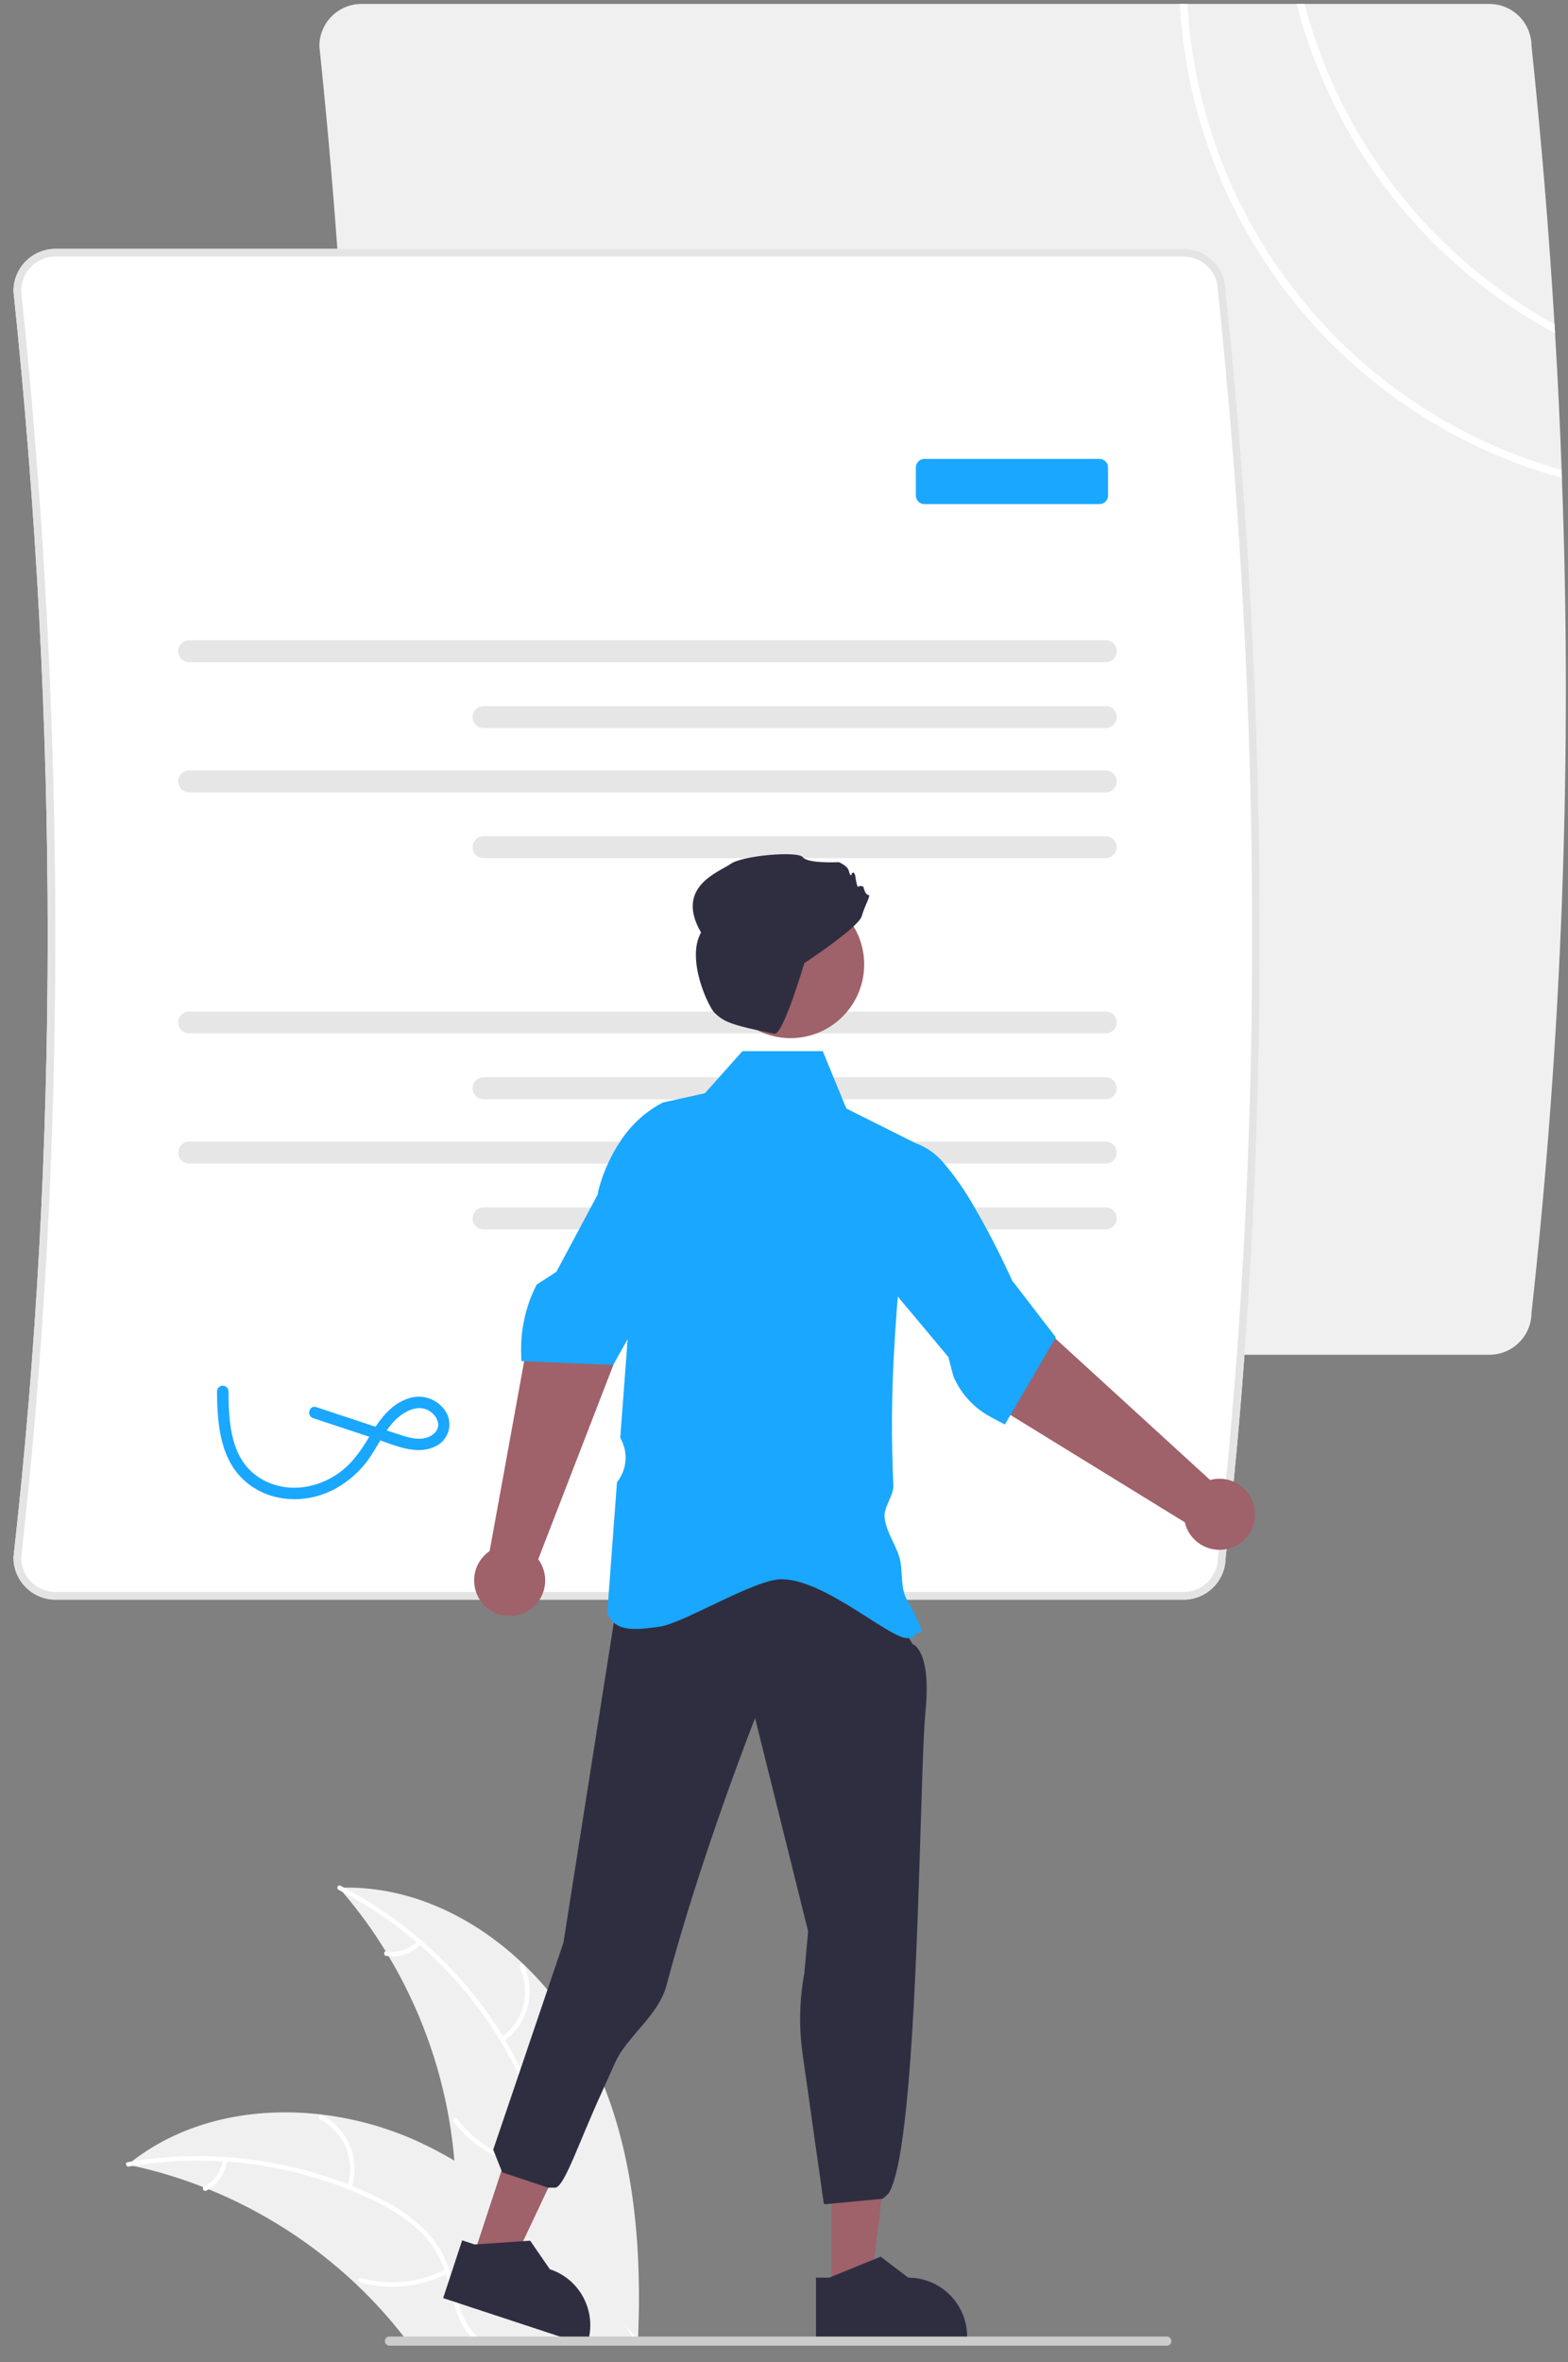 <svg width="93" height="140" viewBox="0 0 93 140" fill="none" xmlns="http://www.w3.org/2000/svg">
<rect x="0" y="0" width="93" height="140" fill="#808080" stroke="none"/>
<g id="undraw_contract_re_ves9 1" clip-path="url(#clip0_2240_304)">
<path id="Vector" d="M20.098 111.877C20.168 111.956 20.238 112.038 20.307 112.12C21.257 113.222 22.116 114.401 22.874 115.644C22.935 115.739 22.994 115.837 23.049 115.932C24.843 118.935 26.065 122.244 26.652 125.693C26.784 126.473 26.883 127.258 26.949 128.047C26.997 128.655 27.026 129.263 27.035 129.873C27.072 132.431 26.845 135.277 28.494 137.232C28.934 137.746 29.472 138.169 30.077 138.475C30.532 138.71 31.013 138.892 31.51 139.017H36.651C36.91 138.978 37.168 138.937 37.427 138.897C37.434 138.897 37.441 138.894 37.447 138.894L37.499 138.912L37.81 139.017L37.824 139.021V139.017C37.823 139.008 37.824 138.998 37.826 138.99C37.826 138.973 37.826 138.956 37.828 138.94V138.937C37.831 138.892 37.833 138.849 37.833 138.804L37.84 138.683C37.84 138.683 37.842 138.681 37.84 138.681C37.842 138.613 37.846 138.545 37.849 138.475C38.087 132.556 37.506 126.439 34.712 121.227C33.754 119.442 32.52 117.818 31.056 116.417C31.048 116.408 31.039 116.4 31.029 116.392C28.124 113.621 24.368 111.809 20.404 111.87C20.302 111.87 20.2 111.872 20.098 111.877Z" fill="#F0F0F0"/>
<path id="Vector_2" d="M20.086 112.005C24.576 114.309 28.226 117.97 30.517 122.466C31.027 123.425 31.383 124.459 31.572 125.529C31.722 126.577 31.588 127.647 31.185 128.626C30.828 129.547 30.355 130.447 30.228 131.438C30.17 131.947 30.221 132.462 30.376 132.95C30.531 133.437 30.788 133.887 31.129 134.268C31.954 135.241 33.079 135.859 34.201 136.425C35.447 137.054 36.75 137.688 37.615 138.825C37.719 138.962 37.927 138.792 37.822 138.654C36.318 136.676 33.669 136.245 31.864 134.637C31.022 133.886 30.401 132.877 30.471 131.716C30.533 130.7 31.019 129.771 31.389 128.842C31.796 127.892 31.965 126.857 31.88 125.828C31.746 124.751 31.431 123.706 30.947 122.735C29.891 120.533 28.496 118.511 26.812 116.742C24.902 114.713 22.659 113.026 20.18 111.753C20.026 111.675 19.934 111.927 20.086 112.005Z" fill="white"/>
<path id="Vector_3" d="M29.865 120.975C30.567 120.488 31.073 119.767 31.293 118.942C31.513 118.116 31.432 117.239 31.066 116.467C30.991 116.312 30.745 116.42 30.82 116.577C31.163 117.294 31.238 118.111 31.032 118.88C30.825 119.648 30.351 120.318 29.694 120.767C29.552 120.865 29.723 121.072 29.865 120.975Z" fill="white"/>
<path id="Vector_4" d="M31.428 128.183C29.707 127.887 28.16 126.953 27.097 125.568C26.991 125.43 26.784 125.601 26.889 125.738C27.998 127.178 29.61 128.146 31.402 128.45C31.573 128.479 31.598 128.212 31.428 128.183Z" fill="white"/>
<path id="Vector_5" d="M24.762 115.041C24.529 115.286 24.24 115.469 23.919 115.574C23.598 115.68 23.256 115.704 22.923 115.644C22.753 115.613 22.728 115.881 22.897 115.912C23.265 115.976 23.642 115.949 23.997 115.833C24.352 115.718 24.673 115.517 24.932 115.248C24.959 115.225 24.975 115.193 24.979 115.158C24.982 115.122 24.972 115.087 24.951 115.059C24.928 115.032 24.895 115.015 24.86 115.011C24.825 115.008 24.789 115.018 24.762 115.041Z" fill="white"/>
<path id="Vector_6" d="M7.577 128.288C7.681 128.31 7.786 128.333 7.892 128.358H7.895C9.316 128.667 10.71 129.09 12.063 129.624C12.167 129.664 12.272 129.705 12.376 129.748H12.378C15.604 131.062 18.559 132.959 21.096 135.345C21.105 135.355 21.114 135.361 21.123 135.37C21.129 135.377 21.135 135.383 21.141 135.389L21.153 135.4C22.159 136.353 23.092 137.381 23.944 138.475C23.944 138.477 23.947 138.48 23.949 138.482C24.085 138.659 24.223 138.836 24.36 139.017H37.81L37.824 139.022V139.017H37.881C37.881 139.015 37.878 139.013 37.876 139.01C37.876 139.008 37.874 139.008 37.874 139.006C37.858 138.983 37.842 138.96 37.828 138.94V138.938C37.825 138.931 37.821 138.925 37.815 138.92C37.801 138.897 37.785 138.879 37.774 138.858C37.683 138.731 37.595 138.602 37.504 138.475C37.357 138.264 37.207 138.053 37.055 137.845L37.055 137.844L37.054 137.843L37.054 137.843L37.053 137.842V137.84C37.051 137.838 37.051 137.836 37.048 137.833L37.044 137.829C35.173 135.239 33.068 132.781 30.657 130.721C30.585 130.658 30.512 130.594 30.435 130.535C29.343 129.612 28.178 128.78 26.949 128.047C26.278 127.651 25.586 127.286 24.874 126.954C23.038 126.108 21.079 125.555 19.071 125.317H19.066C19.062 125.317 19.057 125.315 19.05 125.315C19.044 125.315 19.039 125.312 19.035 125.312C15.041 124.85 10.947 125.664 7.815 128.1C7.734 128.163 7.657 128.224 7.577 128.288Z" fill="#F0F0F0"/>
<path id="Vector_7" d="M37.88 139.017H37.823V139.022L37.809 139.017H34.21C35.283 138.833 36.353 138.691 37.426 138.897C37.451 138.902 37.474 138.906 37.499 138.913C37.608 138.933 37.717 138.96 37.825 138.99C37.832 138.992 37.841 138.995 37.848 138.997C37.858 138.999 37.867 139.004 37.875 139.01C37.881 139.011 37.886 139.014 37.891 139.017H37.88Z" fill="white"/>
<path id="Vector_8" d="M7.643 128.399C7.727 128.385 7.808 128.37 7.892 128.358H7.895C9.644 128.073 11.42 127.983 13.19 128.091C13.278 128.095 13.369 128.102 13.46 128.106C15.916 128.278 18.331 128.828 20.62 129.737C20.622 129.737 20.622 129.737 20.622 129.739C20.647 129.748 20.672 129.758 20.695 129.767C21.227 129.982 21.754 130.218 22.268 130.472C23.253 130.931 24.16 131.541 24.956 132.282C25.593 132.91 26.075 133.678 26.364 134.525C26.394 134.611 26.423 134.695 26.45 134.781C26.471 134.849 26.491 134.919 26.512 134.987C26.779 135.938 26.945 136.94 27.439 137.809C27.577 138.051 27.744 138.275 27.938 138.475C28.138 138.683 28.364 138.866 28.609 139.017H29.181C28.868 138.882 28.578 138.699 28.321 138.475C28.122 138.303 27.947 138.104 27.802 137.883C27.24 137.035 27.067 136.001 26.804 135.037C26.761 134.881 26.716 134.729 26.666 134.577C26.404 133.745 25.965 132.98 25.38 132.334C24.626 131.555 23.744 130.91 22.774 130.427C22.162 130.105 21.533 129.813 20.887 129.551C20.803 129.515 20.719 129.483 20.636 129.451C16.559 127.865 12.133 127.398 7.815 128.1C7.731 128.111 7.65 128.127 7.566 128.141C7.396 128.17 7.473 128.429 7.643 128.399Z" fill="white"/>
<path id="Vector_9" d="M20.849 129.673C21.117 128.862 21.087 127.982 20.766 127.19C20.444 126.398 19.852 125.747 19.094 125.351C18.941 125.272 18.81 125.507 18.964 125.586C19.67 125.953 20.222 126.56 20.519 127.298C20.817 128.036 20.842 128.856 20.588 129.61C20.533 129.774 20.794 129.836 20.849 129.673Z" fill="white"/>
<path id="Vector_10" d="M26.437 134.487C24.884 135.287 23.087 135.472 21.404 135.006C21.237 134.96 21.174 135.221 21.341 135.267C23.093 135.749 24.963 135.552 26.577 134.716C26.731 134.636 26.59 134.407 26.437 134.487Z" fill="white"/>
<path id="Vector_11" d="M13.202 128.007C13.164 128.343 13.043 128.664 12.85 128.941C12.658 129.218 12.399 129.444 12.098 129.596C11.943 129.674 12.084 129.903 12.238 129.826C12.57 129.655 12.855 129.406 13.069 129.101C13.282 128.795 13.418 128.441 13.463 128.071C13.47 128.036 13.464 128 13.446 127.97C13.427 127.94 13.398 127.918 13.364 127.909C13.33 127.9 13.293 127.906 13.263 127.925C13.232 127.943 13.21 127.973 13.202 128.007Z" fill="white"/>
<path id="Vector_12" d="M20.957 37.947C20.896 30.438 20.59 22.856 20.041 15.202C20.032 15.05 20.02 14.9 20.009 14.748C19.719 10.764 19.363 6.765 18.943 2.751V2.729C18.944 2.067 19.206 1.433 19.674 0.965C20.142 0.497 20.776 0.234 21.438 0.234H88.341C89 0.235 89.632 0.497 90.099 0.962C90.566 1.427 90.831 2.058 90.835 2.717C91.416 8.244 91.871 13.744 92.2 19.216C92.214 19.395 92.223 19.572 92.232 19.751C92.395 22.457 92.525 25.156 92.622 27.848C92.629 28.006 92.636 28.165 92.638 28.324C93.257 44.841 92.655 61.381 90.835 77.809C90.83 78.468 90.566 79.098 90.098 79.563C89.631 80.028 88.999 80.289 88.341 80.29H21.438C20.776 80.29 20.142 80.027 19.674 79.559C19.206 79.091 18.944 78.457 18.943 77.796V77.771C19.272 74.852 19.561 71.914 19.809 68.958C19.846 68.525 19.881 68.091 19.916 67.658C20.088 65.529 20.239 63.391 20.367 61.245C20.395 60.811 20.42 60.378 20.442 59.945C20.685 55.65 20.844 51.321 20.919 46.959C20.928 46.526 20.934 46.095 20.941 45.66C20.968 43.53 20.977 41.392 20.966 39.246C20.966 38.813 20.964 38.38 20.957 37.947Z" fill="#F0F0F0"/>
<path id="Vector_13" d="M0.8 17.243C0.801 16.581 1.064 15.947 1.531 15.479C1.999 15.011 2.633 14.748 3.295 14.748H70.198C70.857 14.749 71.489 15.011 71.956 15.476C72.423 15.941 72.688 16.572 72.692 17.231C74.951 38.769 75.325 59.926 73.812 80.29C73.629 82.809 73.414 85.316 73.168 87.81C73.037 89.146 72.897 90.478 72.749 91.806C72.731 91.978 72.713 92.151 72.692 92.323C72.687 92.982 72.423 93.612 71.955 94.077C71.488 94.542 70.856 94.803 70.198 94.804H3.295C2.633 94.804 1.999 94.541 1.531 94.073C1.064 93.605 0.801 92.971 0.8 92.31V92.285C3.506 68.297 3.506 43.058 0.8 17.265V17.243Z" fill="white"/>
<path id="Vector_14" d="M0.8 17.243C0.801 16.581 1.064 15.947 1.531 15.479C1.999 15.011 2.633 14.748 3.295 14.748H70.198C70.857 14.749 71.489 15.011 71.956 15.476C72.423 15.941 72.688 16.572 72.692 17.231C74.951 38.769 75.325 59.926 73.812 80.29C73.629 82.809 73.414 85.316 73.168 87.81C73.037 89.146 72.897 90.478 72.749 91.806C72.731 91.978 72.713 92.151 72.692 92.323C72.687 92.982 72.423 93.612 71.955 94.077C71.488 94.542 70.856 94.803 70.198 94.804H3.295C2.633 94.804 1.999 94.541 1.531 94.073C1.064 93.605 0.801 92.971 0.8 92.31V92.285C3.506 68.297 3.506 43.058 0.8 17.265V17.243ZM1.254 92.323C1.258 92.862 1.475 93.377 1.857 93.757C2.239 94.137 2.756 94.35 3.295 94.351H70.198C70.739 94.35 71.257 94.135 71.64 93.752C72.022 93.369 72.238 92.851 72.239 92.31V92.285C72.254 92.139 72.27 91.992 72.286 91.847C72.443 90.459 72.589 89.067 72.724 87.672C72.962 85.225 73.173 82.764 73.357 80.29C74.869 59.938 74.497 38.794 72.239 17.265V17.243C72.238 16.701 72.022 16.183 71.64 15.8C71.257 15.418 70.739 15.202 70.198 15.201H3.295C2.756 15.202 2.238 15.415 1.856 15.796C1.473 16.176 1.257 16.692 1.254 17.231C3.959 43.044 3.959 68.311 1.254 92.323Z" fill="#E4E4E4"/>
<path id="Path 142" d="M65.587 37.946C65.759 37.947 65.924 38.016 66.045 38.137C66.167 38.259 66.235 38.424 66.235 38.596C66.235 38.769 66.167 38.934 66.045 39.056C65.924 39.177 65.759 39.246 65.587 39.246H11.219C11.046 39.246 10.882 39.177 10.76 39.056C10.638 38.934 10.57 38.769 10.57 38.596C10.57 38.424 10.638 38.259 10.76 38.137C10.882 38.016 11.046 37.947 11.219 37.946H65.587Z" fill="#E6E6E6"/>
<path id="Path 143" d="M65.586 41.847C65.758 41.848 65.924 41.916 66.045 42.038C66.167 42.16 66.235 42.325 66.235 42.498C66.235 42.67 66.167 42.835 66.045 42.957C65.924 43.079 65.758 43.147 65.586 43.148H28.678C28.505 43.147 28.34 43.079 28.219 42.957C28.097 42.835 28.029 42.67 28.029 42.498C28.029 42.325 28.097 42.16 28.219 42.038C28.34 41.916 28.505 41.848 28.678 41.847H65.586Z" fill="#E6E6E6"/>
<path id="Path 142_2" d="M65.586 45.66C65.758 45.66 65.924 45.729 66.045 45.851C66.167 45.973 66.235 46.138 66.235 46.31C66.235 46.482 66.167 46.647 66.045 46.769C65.924 46.891 65.758 46.96 65.586 46.96H11.218C11.046 46.96 10.881 46.891 10.759 46.769C10.637 46.647 10.569 46.482 10.569 46.31C10.569 46.138 10.637 45.973 10.759 45.851C10.881 45.729 11.046 45.66 11.218 45.66H65.586Z" fill="#E6E6E6"/>
<path id="Path 143_2" d="M65.587 49.56C65.759 49.561 65.924 49.629 66.045 49.751C66.167 49.873 66.235 50.038 66.235 50.21C66.235 50.382 66.167 50.547 66.045 50.669C65.924 50.791 65.759 50.86 65.587 50.86H28.678C28.506 50.86 28.341 50.791 28.22 50.669C28.098 50.547 28.03 50.382 28.03 50.21C28.03 50.038 28.098 49.873 28.22 49.751C28.341 49.629 28.506 49.561 28.678 49.56H65.587Z" fill="#E6E6E6"/>
<path id="Path 142_3" d="M65.587 59.945C65.759 59.946 65.924 60.014 66.045 60.136C66.167 60.258 66.235 60.423 66.235 60.595C66.235 60.767 66.167 60.932 66.045 61.054C65.924 61.176 65.759 61.245 65.587 61.245H11.219C11.046 61.245 10.882 61.176 10.76 61.054C10.638 60.932 10.57 60.767 10.57 60.595C10.57 60.423 10.638 60.258 10.76 60.136C10.882 60.014 11.046 59.946 11.219 59.945H65.587Z" fill="#E6E6E6"/>
<path id="Path 143_3" d="M65.586 63.846C65.758 63.846 65.924 63.914 66.045 64.036C66.167 64.158 66.235 64.323 66.235 64.496C66.235 64.668 66.167 64.833 66.045 64.955C65.924 65.077 65.758 65.145 65.586 65.146H28.678C28.505 65.145 28.34 65.077 28.219 64.955C28.097 64.833 28.029 64.668 28.029 64.496C28.029 64.323 28.097 64.158 28.219 64.036C28.34 63.914 28.505 63.846 28.678 63.846H65.586Z" fill="#E6E6E6"/>
<path id="Path 142_4" d="M65.586 67.658C65.758 67.658 65.924 67.727 66.045 67.849C66.167 67.971 66.235 68.136 66.235 68.308C66.235 68.48 66.167 68.645 66.045 68.767C65.924 68.889 65.758 68.958 65.586 68.958H11.218C11.046 68.958 10.881 68.889 10.759 68.767C10.637 68.645 10.569 68.48 10.569 68.308C10.569 68.136 10.637 67.971 10.759 67.849C10.881 67.727 11.046 67.658 11.218 67.658H65.586Z" fill="#E6E6E6"/>
<path id="Path 143_4" d="M65.587 71.559C65.759 71.559 65.924 71.628 66.045 71.75C66.167 71.872 66.235 72.037 66.235 72.209C66.235 72.381 66.167 72.546 66.045 72.668C65.924 72.79 65.759 72.858 65.587 72.859H28.678C28.506 72.858 28.341 72.79 28.22 72.668C28.098 72.546 28.03 72.381 28.03 72.209C28.03 72.037 28.098 71.872 28.22 71.75C28.341 71.628 28.506 71.559 28.678 71.559H65.587Z" fill="#E6E6E6"/>
<path id="Path 154" d="M54.828 29.875H65.212C65.347 29.875 65.476 29.822 65.571 29.727C65.666 29.632 65.72 29.503 65.72 29.368V27.704C65.72 27.57 65.666 27.441 65.571 27.346C65.476 27.251 65.347 27.197 65.212 27.197H54.828C54.694 27.197 54.565 27.251 54.47 27.346C54.375 27.441 54.321 27.57 54.321 27.704V29.368C54.321 29.503 54.375 29.632 54.47 29.727C54.565 29.822 54.694 29.875 54.828 29.875Z" fill="#1AA7FF"/>
<path id="Vector_15" d="M18.754 83.392L21.934 84.443C22.465 84.618 22.995 84.793 23.525 84.968C24.016 85.13 24.547 85.322 25.073 85.253C25.436 85.205 25.85 84.996 25.963 84.622C26.07 84.268 25.843 83.898 25.568 83.689C24.809 83.112 23.849 83.7 23.312 84.297C22.654 85.029 22.282 85.973 21.665 86.739C21.115 87.425 20.419 87.98 19.627 88.362C18.053 89.105 16.133 89.026 14.729 87.943C13.052 86.649 12.881 84.408 12.872 82.452C12.875 82.364 12.912 82.28 12.976 82.219C13.039 82.158 13.124 82.124 13.212 82.124C13.3 82.124 13.385 82.158 13.449 82.219C13.512 82.28 13.549 82.364 13.552 82.452C13.56 84.225 13.661 86.397 15.277 87.506C16.825 88.569 18.86 88.287 20.285 87.155C21.079 86.524 21.568 85.702 22.089 84.85C22.598 84.019 23.23 83.213 24.188 82.889C24.599 82.74 25.049 82.737 25.462 82.881C25.874 83.025 26.224 83.307 26.453 83.68C26.558 83.856 26.623 84.052 26.646 84.255C26.669 84.458 26.648 84.664 26.585 84.858C26.522 85.053 26.418 85.232 26.281 85.383C26.143 85.534 25.975 85.655 25.788 85.736C24.677 86.265 23.406 85.645 22.337 85.292L18.573 84.048C18.159 83.911 18.336 83.254 18.754 83.392Z" fill="#1AA7FF"/>
<path id="Vector_16" d="M28.179 133.398L30.409 134.133L34.305 125.88L31.013 124.796L28.179 133.398Z" fill="#9F616A"/>
<path id="Vector_17" d="M26.588 135.273L26.74 134.812L27.139 133.599L27.411 132.774L28.155 133.019L28.309 133.007L30.353 132.869L30.625 132.851L31.029 132.824L31.446 132.794L32.612 134.488H32.614C33.05 134.63 33.453 134.857 33.8 135.156C34.147 135.455 34.432 135.82 34.637 136.23C34.662 136.28 34.685 136.33 34.707 136.38C34.764 136.502 34.811 136.627 34.85 136.756C35.027 137.312 35.059 137.903 34.945 138.475C34.916 138.617 34.879 138.757 34.834 138.895L34.827 138.917L34.8 139.001L34.637 138.947L33.204 138.475L28.183 136.822L27.187 136.493L26.881 136.391H26.878L26.284 136.196L26.588 135.273Z" fill="#2F2E41"/>
<path id="Vector_18" d="M49.321 135.338L51.669 135.338L52.786 126.281L49.32 126.281L49.321 135.338Z" fill="#9F616A"/>
<path id="Vector_19" d="M53.078 95.633L54.12 97.434C54.12 97.434 55.263 97.746 54.889 101.475C54.626 104.108 54.54 115.896 53.875 123.555C53.599 126.742 53.222 129.214 52.69 130.013L52.363 130.306L48.946 130.633L48.86 130.603L47.605 121.741C47.38 120.15 47.413 118.533 47.705 116.953L47.931 114.458L44.785 101.827C44.785 101.827 41.581 109.922 39.54 117.633C39.049 119.489 37.183 120.67 36.475 122.263C36.238 122.796 36.005 123.313 35.778 123.81C34.281 127.077 33.531 129.455 32.963 129.653H32.51L29.788 128.746L29.253 127.4L33.417 115.139L36.535 95.341C42.476 92.147 48.05 91.791 53.078 95.633Z" fill="#2F2E41"/>
<path id="Vector_20" d="M36.059 68.957C36.264 68.505 36.505 68.071 36.78 67.658C37.408 66.678 38.282 65.88 39.313 65.342L40.207 65.145L41.808 64.791L42.652 63.846L44.035 62.297H48.798L49.435 63.846L49.97 65.145L50.199 65.698L54.277 67.737C54.279 67.737 54.279 67.737 54.281 67.739C54.227 68.148 54.173 68.554 54.12 68.957C54.005 69.835 53.896 70.702 53.794 71.559C53.742 71.994 53.692 72.427 53.644 72.858C53.492 74.21 53.361 75.538 53.252 76.843C53.154 78.008 53.076 79.157 53.018 80.29C52.876 82.862 52.866 85.439 52.986 88.012C53.018 88.618 52.417 89.307 52.465 89.899C52.544 90.865 53.29 91.722 53.422 92.645C53.504 93.212 53.467 93.816 53.61 94.351C53.65 94.507 53.709 94.658 53.787 94.8C53.787 94.802 53.789 94.802 53.789 94.804C55.422 97.721 54.141 96.328 54.293 96.984L54.22 97.002C54.186 97.011 54.082 97.038 53.914 97.077C52.955 97.306 48.999 93.593 46.344 93.593C44.749 93.593 40.529 96.215 39.116 96.406C37.998 96.555 37 96.691 36.406 96.167C36.233 96.015 36.102 95.821 36.023 95.605L36.016 95.585L36.018 95.564L36.075 94.804L36.109 94.351L36.594 87.842C36.865 87.506 37.036 87.101 37.089 86.672C37.141 86.243 37.072 85.809 36.889 85.418L36.789 85.207L37.157 80.29L37.225 79.371L37.25 79.061V79.058L37.426 76.684L37 75.387V75.385L36.17 72.858L35.744 71.559L35.476 70.742L35.458 70.688C35.601 70.093 35.802 69.513 36.059 68.957Z" fill="#1AA7FF"/>
<path id="Vector_21" d="M31.922 92.41L36.494 80.594L38.617 76.279L34.534 74.023L31.245 79.817L29.041 91.924C28.694 92.161 28.425 92.496 28.27 92.886C28.115 93.277 28.081 93.705 28.171 94.115C28.261 94.526 28.471 94.9 28.776 95.189C29.08 95.479 29.464 95.671 29.878 95.741C30.293 95.811 30.718 95.756 31.101 95.582C31.483 95.408 31.805 95.124 32.025 94.765C32.244 94.407 32.352 93.992 32.334 93.572C32.315 93.152 32.172 92.747 31.922 92.41Z" fill="#9F616A"/>
<path id="Vector_22" d="M31.83 76.131L33 75.373L34.345 72.858L35.039 71.559L35.477 70.742L35.663 70.393L37.765 68.957L39.185 67.987L40.342 68.957L40.893 69.42L40.353 71.559L40.026 72.858L39.314 75.677L37.225 79.371L36.706 80.29L36.409 80.818L36.407 80.823L36.366 80.893L31.088 80.673L30.923 80.666L30.914 80.29L30.909 80.154C30.907 80.086 30.907 80.018 30.907 79.95C30.908 78.622 31.224 77.313 31.83 76.131Z" fill="#1AA7FF"/>
<path id="Vector_23" d="M71.772 87.711L62.419 79.164L59.169 75.62L55.585 78.607L59.792 83.773L70.274 90.219C70.369 90.629 70.584 91 70.892 91.286C71.2 91.572 71.586 91.76 72.001 91.825C72.416 91.89 72.841 91.829 73.222 91.651C73.602 91.472 73.92 91.184 74.136 90.823C74.351 90.463 74.454 90.046 74.43 89.626C74.407 89.207 74.259 88.804 74.005 88.469C73.751 88.135 73.402 87.884 73.004 87.748C72.607 87.613 72.177 87.6 71.772 87.711Z" fill="#9F616A"/>
<path id="Vector_24" d="M52.465 72.859L52.483 71.559L52.517 68.958L52.531 67.949L52.569 67.922C52.781 67.783 53.02 67.693 53.27 67.659C53.49 67.622 53.715 67.622 53.935 67.659C54.051 67.677 54.165 67.703 54.277 67.738C54.279 67.738 54.279 67.738 54.282 67.74C54.954 67.982 55.548 68.402 55.998 68.956L56.001 68.958C56.681 69.767 57.284 70.638 57.801 71.559C58.058 71.995 58.303 72.435 58.532 72.859C59.398 74.471 60.022 75.868 60.033 75.893L62.623 79.257L62.587 79.318L62.017 80.291L59.931 83.858L59.6 84.425L58.754 83.974C57.768 83.448 56.99 82.602 56.55 81.574L56.248 80.422L56.137 80.291L53.252 76.844L52.427 75.855L52.465 72.859Z" fill="#1AA7FF"/>
<path id="Vector_25" d="M42.58 57.858C42.194 55.478 43.81 53.236 46.19 52.85C48.57 52.463 50.813 54.08 51.199 56.46C51.585 58.84 49.969 61.082 47.589 61.469C45.209 61.855 42.966 60.239 42.58 57.858Z" fill="#9F616A"/>
<path id="Vector_26" d="M51.11 54.297C51.304 53.618 51.692 53.035 51.498 53.035C51.304 53.035 51.207 52.55 51.207 52.55C51.207 52.55 51.013 52.453 50.916 52.55C50.819 52.648 50.722 51.871 50.722 51.871C50.722 51.871 50.625 51.58 50.528 51.774C50.431 51.968 50.431 51.871 50.334 51.58C50.237 51.289 49.752 51.095 49.752 51.095C49.752 51.095 47.908 51.192 47.617 50.804C47.326 50.416 44.027 50.707 43.348 51.192C42.669 51.677 39.993 52.544 41.581 55.266C40.674 56.853 42.028 59.685 42.378 60.021C42.931 60.552 43.315 60.744 45.933 61.265C46.445 61.367 47.704 57.08 47.704 57.08C47.704 57.08 50.916 54.976 51.11 54.297Z" fill="#2F2E41"/>
<path id="Vector_27" d="M49.179 134.985L49.32 134.928L51.846 133.899L52.234 133.742L53.871 134.985H53.874C54.799 134.986 55.686 135.354 56.34 136.009C56.993 136.663 57.361 137.55 57.362 138.475V138.589H48.397V134.985H49.179Z" fill="#2F2E41"/>
<path id="Vector_28" d="M22.829 138.745C22.829 138.781 22.835 138.816 22.849 138.849C22.863 138.882 22.882 138.912 22.907 138.937C22.933 138.962 22.962 138.983 22.995 138.996C23.028 139.01 23.063 139.017 23.099 139.017H69.205C69.277 139.017 69.346 138.989 69.397 138.938C69.447 138.887 69.476 138.818 69.476 138.746C69.476 138.674 69.447 138.606 69.397 138.555C69.346 138.504 69.277 138.475 69.205 138.475H23.099C23.027 138.476 22.959 138.504 22.908 138.555C22.858 138.605 22.829 138.674 22.829 138.745Z" fill="#CCCCCC"/>
<path id="Vector_29" d="M70.429 0.234C70.786 6.576 73.117 12.649 77.097 17.6C81.077 22.552 86.505 26.135 92.623 27.848C92.629 28.006 92.636 28.165 92.638 28.324C86.394 26.606 80.847 22.971 76.781 17.93C72.715 12.89 70.334 6.7 69.975 0.234H70.429Z" fill="white"/>
<path id="Vector_30" d="M77.375 0.234C78.429 4.238 80.287 7.986 82.836 11.25C85.385 14.513 88.571 17.224 92.2 19.216C92.214 19.395 92.223 19.572 92.232 19.751C88.47 17.73 85.167 14.953 82.53 11.594C79.892 8.235 77.978 4.368 76.906 0.234H77.375Z" fill="white"/>
</g>
<defs>
<clipPath id="clip0_2240_304">
<rect width="92.065" height="138.788" fill="white" transform="matrix(-1 0 0 1 92.864 0.234)"/>
</clipPath>
</defs>
</svg>
